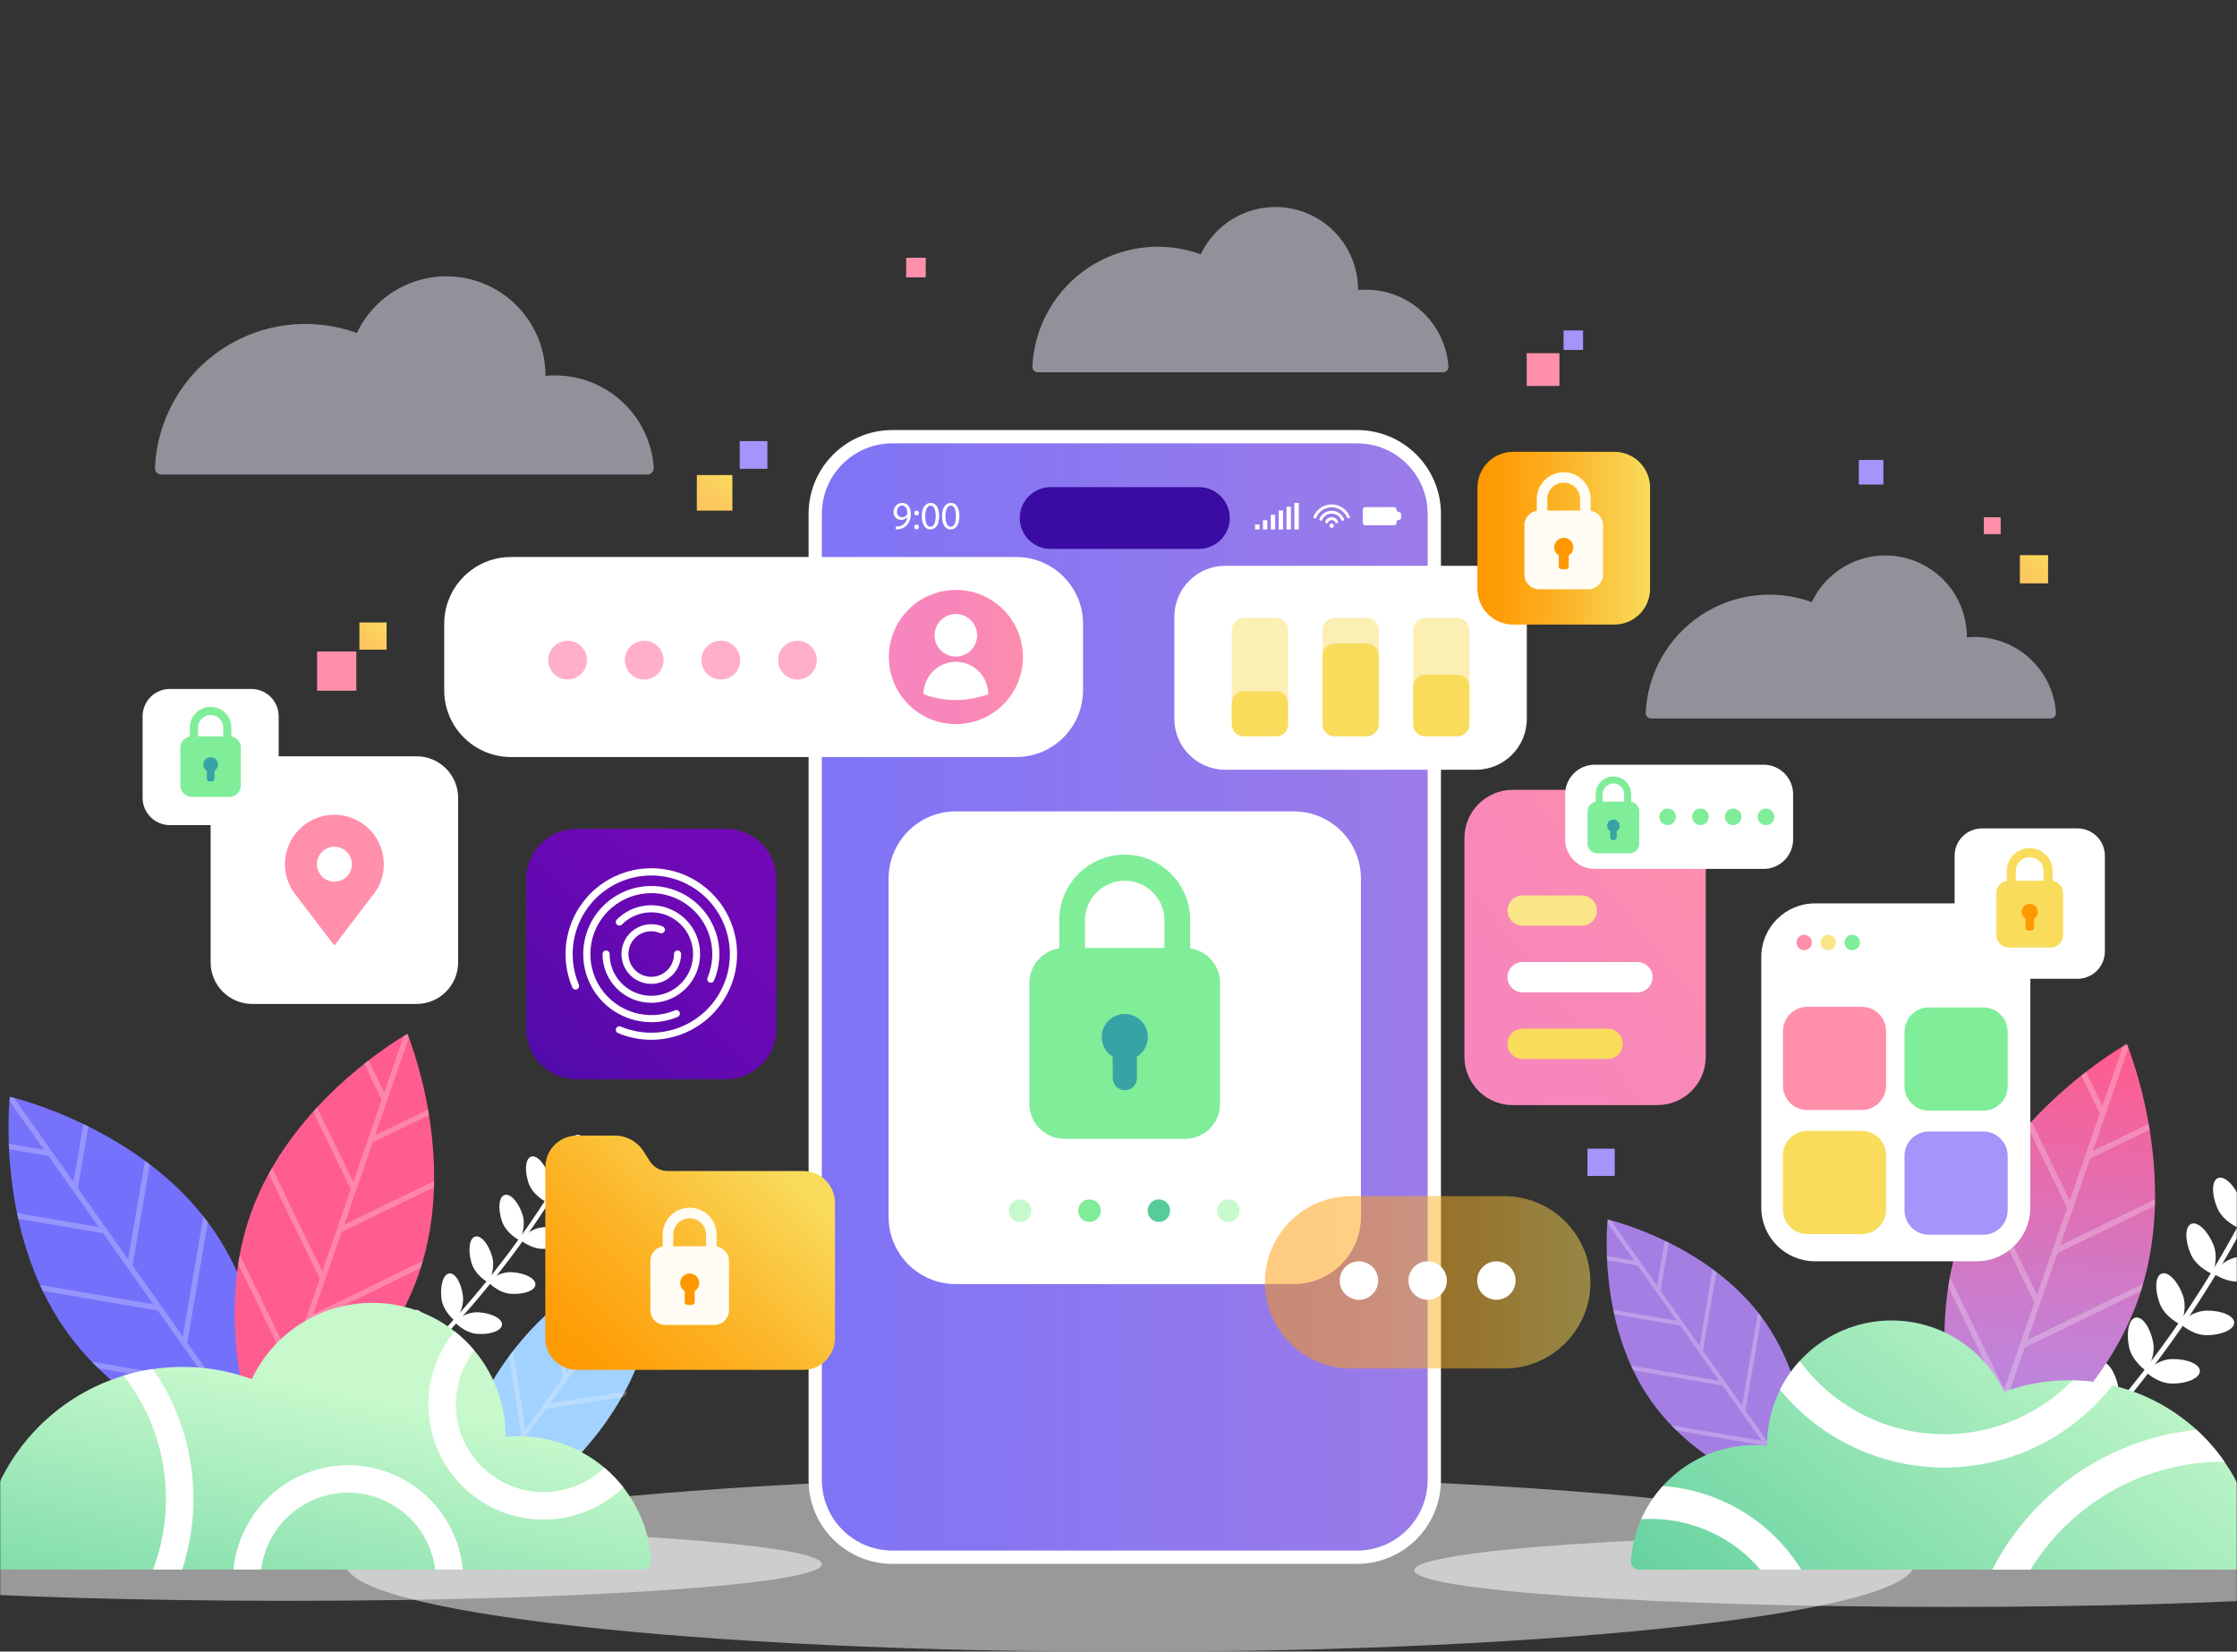 <svg width="1081" height="798" viewBox="0 0 1081 798" fill="none" xmlns="http://www.w3.org/2000/svg">
<rect x="0" y="0" width="1081" height="798" fill="#333333" stroke="none"/>
<mask id="mask0_15_21" style="mask-type:alpha" maskUnits="userSpaceOnUse" x="0" y="0" width="1081" height="798">
<path d="M1081 0H0V798H1081V0Z" fill="#D7CDFF"/>
</mask>
<g mask="url(#mask0_15_21)">
<path style="mix-blend-mode:multiply" opacity="0.5" d="M546.078 798.117C755.378 798.117 925.049 779.092 925.049 755.624C925.049 732.156 755.378 713.131 546.078 713.131C336.778 713.131 167.107 732.156 167.107 755.624C167.107 779.092 336.778 798.117 546.078 798.117Z" fill="url(#paint0_radial_15_21)"/>
<path style="mix-blend-mode:multiply" opacity="0.5" d="M138.922 773.486C281.542 773.486 397.159 765.554 397.159 755.769C397.159 745.984 281.542 738.052 138.922 738.052C-3.698 738.052 -119.315 745.984 -119.315 755.769C-119.315 765.554 -3.698 773.486 138.922 773.486Z" fill="url(#paint1_radial_15_21)"/>
<path style="mix-blend-mode:multiply" opacity="0.5" d="M941.685 776.435C1084.31 776.435 1199.92 768.503 1199.92 758.718C1199.92 748.933 1084.31 741.001 941.685 741.001C799.065 741.001 683.448 748.933 683.448 758.718C683.448 768.503 799.065 776.435 941.685 776.435Z" fill="url(#paint2_radial_15_21)"/>
<path d="M291.302 689.231C312.512 660.27 319.481 629.305 306.869 620.068C294.257 610.832 266.839 626.822 245.629 655.783C224.42 684.744 217.45 715.71 230.063 724.946C242.675 734.183 270.093 718.192 291.302 689.231Z" fill="url(#paint3_linear_15_21)"/>
<path opacity="0.25" d="M311.837 624.531C311.216 623.846 310.546 623.17 309.814 622.505L306.061 623.085L307.752 620.775C307.452 620.541 307.147 620.308 306.832 620.075C306.517 619.842 306.203 619.623 305.888 619.409L302.833 623.581L302.653 623.609L302.681 623.789L294.028 635.606L290.886 615.231C290.12 615.31 289.358 615.429 288.604 615.587L292.098 638.242L282.714 651.057L282.534 651.085L282.562 651.265L273.909 663.082L268.509 628.069C267.835 628.724 267.16 629.399 266.484 630.092L271.978 665.718L262.6 678.535L262.42 678.563L262.448 678.743L253.79 690.56L247.941 652.626C247.298 653.493 246.654 654.366 246.008 655.246L251.86 693.196L242.476 706.011L242.296 706.039L242.324 706.219L233.671 718.035L228.745 686.092C228.151 687.643 227.608 689.173 227.116 690.681L231.741 720.672L229.156 724.203C229.444 724.458 229.741 724.703 230.056 724.932C230.371 725.161 230.692 725.37 231.022 725.568L243.777 708.149L280.305 702.509C281.133 701.622 281.956 700.716 282.775 699.79L245.7 705.512L263.889 680.673L301.619 674.848C302.229 673.97 302.829 673.098 303.419 672.232L265.819 678.032L284.012 653.2L316.161 648.236C316.413 647.415 316.638 646.601 316.828 645.795L285.942 650.563L304.131 625.724L311.837 624.531Z" fill="white"/>
<path d="M1090.55 574.764C1085.32 585.417 1079.72 595.88 1073.76 606.152C1067.81 616.424 1061.49 626.47 1054.83 636.29C1048.17 646.112 1041.18 655.696 1033.85 665.041C1026.53 674.386 1018.89 683.463 1010.94 692.271C1002.99 701.079 994.74 709.603 986.19 717.842C985.14 718.853 984.086 719.86 983.029 720.862C982.827 721.109 982.73 721.426 982.759 721.744C982.788 722.062 982.942 722.356 983.186 722.562C983.435 722.76 983.751 722.854 984.067 722.825C984.384 722.795 984.677 722.645 984.886 722.405C993.537 714.205 1001.9 705.714 1009.96 696.931C1018.02 688.148 1025.77 679.094 1033.19 669.769C1040.59 660.489 1047.66 650.961 1054.39 641.184C1061.16 631.373 1067.58 621.336 1073.66 611.072C1079.74 600.808 1085.45 590.349 1090.79 579.695C1091.44 578.392 1092.09 577.087 1092.73 575.778C1093.42 574.384 1091.23 573.369 1090.54 574.765L1090.55 574.764Z" fill="white"/>
<path d="M1023.55 669.809C1025 676.943 1020.36 683.909 1020.36 683.909C1020.36 683.909 1013.37 679.309 1011.92 672.173C1010.47 665.037 1011.9 658.725 1015.12 658.073C1018.33 657.421 1022.11 662.674 1023.55 669.809Z" fill="white"/>
<path d="M1032.78 676.986C1025.5 677.064 1019.67 683.064 1019.67 683.064C1019.67 683.064 1025.63 688.938 1032.91 688.864C1040.18 688.79 1046.05 686.064 1046.02 682.785C1045.98 679.506 1040.06 676.908 1032.78 676.986Z" fill="white"/>
<path d="M1049.83 656.657C1042.55 656.735 1036.71 662.735 1036.71 662.735C1036.71 662.735 1042.68 668.609 1049.95 668.535C1057.23 668.461 1063.1 665.735 1063.06 662.457C1063.03 659.179 1057.1 656.579 1049.83 656.657Z" fill="white"/>
<path d="M1066.4 633.267C1059.12 633.345 1053.29 639.346 1053.29 639.346C1053.29 639.346 1059.25 645.219 1066.53 645.141C1073.8 645.063 1079.67 642.341 1079.64 639.063C1079.6 635.785 1073.68 633.189 1066.4 633.267Z" fill="white"/>
<path d="M1081.46 607.333C1074.26 608.414 1069.32 615.163 1069.32 615.163C1069.32 615.163 1076.03 620.157 1083.23 619.075C1090.42 617.993 1095.86 614.488 1095.37 611.245C1094.89 608.002 1088.66 606.251 1081.46 607.333Z" fill="white"/>
<path d="M1040.44 648.374C1041.89 655.508 1037.25 662.474 1037.25 662.474C1037.25 662.474 1030.26 657.874 1028.81 650.738C1027.36 643.602 1028.79 637.29 1032 636.638C1035.21 635.986 1038.99 641.239 1040.44 648.374Z" fill="white"/>
<path d="M1054.77 625.631C1057.32 632.45 1053.82 640.057 1053.82 640.057C1053.82 640.057 1046.2 636.61 1043.65 629.791C1041.1 622.972 1041.52 616.513 1044.59 615.364C1047.66 614.215 1052.22 618.812 1054.77 625.631Z" fill="white"/>
<path d="M1069.5 601.154C1072.35 607.854 1069.2 615.608 1069.2 615.608C1069.2 615.608 1061.43 612.5 1058.58 605.801C1055.74 599.102 1055.87 592.63 1058.88 591.347C1061.9 590.064 1066.65 594.454 1069.5 601.154Z" fill="white"/>
<path d="M1082.4 579.029C1085.25 585.729 1082.1 593.483 1082.1 593.483C1082.1 593.483 1074.33 590.376 1071.48 583.677C1068.63 576.978 1068.77 570.506 1071.78 569.222C1074.79 567.938 1079.55 572.33 1082.4 579.029Z" fill="white"/>
<path d="M272.739 565.016C267.417 574.005 261.788 582.802 255.852 591.406C249.916 600.01 243.687 608.392 237.164 616.551C230.645 624.712 223.849 632.64 216.776 640.337C209.703 648.034 202.375 655.473 194.792 662.656C187.209 669.838 179.382 676.75 171.313 683.392C170.322 684.207 169.328 685.017 168.331 685.824C168.137 686.027 168.031 686.298 168.035 686.578C168.039 686.859 168.153 687.127 168.352 687.324C168.557 687.514 168.827 687.617 169.106 687.613C169.386 687.609 169.653 687.498 169.852 687.302C178.007 680.702 185.926 673.826 193.609 666.674C201.292 659.522 208.713 652.111 215.87 644.44C222.998 636.805 229.857 628.93 236.446 620.815C243.059 612.671 249.386 604.304 255.425 595.715C261.464 587.126 267.195 578.34 272.617 569.359C273.28 568.26 273.938 567.16 274.591 566.059C275.291 564.882 273.437 563.841 272.739 565.019V565.016Z" fill="white"/>
<path d="M207.408 643.812C208.189 650.173 203.637 655.966 203.637 655.966C203.637 655.966 197.82 651.447 197.037 645.086C196.254 638.725 197.945 633.286 200.809 632.931C203.673 632.576 206.628 637.451 207.408 643.812Z" fill="white"/>
<path d="M215.011 650.746C208.621 650.314 203.087 655.177 203.087 655.177C203.087 655.177 207.915 660.742 214.306 661.177C220.697 661.612 226.035 659.626 226.229 656.746C226.423 653.866 221.4 651.179 215.011 650.746Z" fill="white"/>
<path d="M231.368 634.08C224.978 633.647 219.445 638.511 219.445 638.511C219.445 638.511 224.273 644.076 230.663 644.511C237.053 644.946 242.392 642.959 242.587 640.08C242.782 637.201 237.759 634.512 231.368 634.08Z" fill="white"/>
<path d="M247.525 614.7C241.135 614.267 235.602 619.131 235.602 619.131C235.602 619.131 240.43 624.696 246.82 625.131C253.21 625.566 258.549 623.579 258.744 620.7C258.939 617.821 253.916 615.128 247.525 614.7Z" fill="white"/>
<path d="M262.526 592.972C256.137 593.426 251.326 599.007 251.326 599.007C251.326 599.007 256.875 603.852 263.264 603.399C269.653 602.946 274.664 600.243 274.464 597.364C274.264 594.485 268.915 592.518 262.526 592.972Z" fill="white"/>
<path d="M274.957 573.862C268.568 574.316 263.757 579.897 263.757 579.897C263.757 579.897 269.306 584.743 275.695 584.289C282.084 583.835 287.095 581.133 286.895 578.254C286.695 575.375 281.346 573.408 274.957 573.862Z" fill="white"/>
<path d="M223.7 626.164C224.48 632.525 219.928 638.318 219.928 638.318C219.928 638.318 214.111 633.798 213.328 627.437C212.545 621.076 214.236 615.637 217.099 615.283C219.962 614.929 222.919 619.8 223.7 626.164Z" fill="white"/>
<path d="M237.84 607.192C239.608 613.351 236.02 619.792 236.02 619.792C236.02 619.792 229.567 616.241 227.799 610.081C226.031 603.921 226.845 598.281 229.618 597.481C232.391 596.681 236.072 601.032 237.84 607.192Z" fill="white"/>
<path d="M252.455 586.726C254.494 592.801 251.194 599.39 251.194 599.39C251.194 599.39 244.594 596.127 242.552 590.052C240.51 583.977 241.078 578.307 243.813 577.388C246.548 576.469 250.417 580.65 252.455 586.726Z" fill="white"/>
<path d="M265.3 568.2C267.339 574.275 264.039 580.864 264.039 580.864C264.039 580.864 257.439 577.602 255.397 571.526C253.355 565.45 253.923 559.781 256.658 558.862C259.393 557.943 263.257 562.122 265.3 568.2Z" fill="white"/>
<path d="M280.5 561.252C277.943 567.128 271.081 569.805 271.081 569.805C271.081 569.805 268.365 562.955 270.922 557.079C273.479 551.203 277.696 547.379 280.341 548.526C282.986 549.673 283.061 555.376 280.5 561.252Z" fill="white"/>
<path d="M1033.56 626.961C1012.98 686.398 953.259 719.661 953.259 719.661C953.259 719.661 926.897 656.561 947.473 597.124C968.049 537.687 1027.77 504.424 1027.77 504.424C1027.77 504.424 1054.13 567.524 1033.56 626.961Z" fill="url(#paint4_linear_15_21)"/>
<path opacity="0.25" d="M963.917 693.1L978.445 651.131L1034.58 623.862C1034.97 622.662 1035.32 621.462 1035.67 620.262L979.723 647.438L994.251 605.469L1041.34 582.596C1041.37 581.559 1041.39 580.525 1041.4 579.496L995.529 601.777L1001.68 584.018L1001.85 583.501L1010.05 559.808L1038.79 545.851C1038.63 544.893 1038.48 543.947 1038.31 543.014L1011.33 556.114L1017.3 538.871L1017.66 537.838L1028.55 506.389C1028.06 505.101 1027.77 504.41 1027.77 504.41C1027.77 504.41 1027.12 504.775 1025.94 505.485L1015.95 534.325L1007.99 517.914C1007.26 518.477 1006.52 519.058 1005.77 519.657L1014.68 538.015L1007.82 557.815L1007.13 559.807L1000.15 580L981.684 541.939C981.017 542.662 980.351 543.395 979.684 544.139L998.875 583.69L992.019 603.49L991.508 604.964L984.346 625.654L958.693 572.784C958.135 573.748 957.585 574.721 957.043 575.704L983.069 629.344L976.213 649.144L975.881 650.102L968.54 671.309L942.24 617.098C941.95 618.665 941.686 620.23 941.449 621.791L967.262 675L960.406 694.8L960.253 695.241L952.487 717.676C952.974 718.964 953.262 719.655 953.262 719.655C953.262 719.655 953.915 719.29 955.094 718.579L962.639 696.784L1004.35 676.523C1005.77 674.862 1007.18 673.155 1008.57 671.402L963.917 693.1Z" fill="white"/>
<path d="M852.623 638.236C879.345 675.996 873.663 725.979 873.663 725.979C873.663 725.979 824.656 714.741 797.934 676.979C771.212 639.217 776.894 589.236 776.894 589.236C776.894 589.236 825.9 600.475 852.623 638.236Z" fill="url(#paint5_linear_15_21)"/>
<path opacity="0.25" d="M862.347 708.232L843.478 681.569L851.211 636.297C850.658 635.555 850.097 634.825 849.526 634.107L841.819 679.225L822.95 652.562L829.437 614.59C828.829 614.127 828.22 613.675 827.61 613.228L821.292 650.218L813.307 638.935L813.075 638.607L802.423 623.555L806.381 600.383C805.742 600.065 805.109 599.755 804.481 599.454L800.764 621.211L793.012 610.257L792.548 609.6L778.409 589.621C777.43 589.361 776.894 589.238 776.894 589.238C776.894 589.238 776.832 589.785 776.752 590.795L789.718 609.116L776.499 606.856C776.524 607.532 776.554 608.226 776.589 608.931L791.377 611.46L800.277 624.042L801.177 625.307L810.247 638.123L779.588 632.88C779.734 633.589 779.887 634.302 780.046 635.019L811.905 640.467L820.805 653.049L821.468 653.986L830.768 667.13L788.18 659.847C788.517 660.594 788.863 661.34 789.219 662.085L832.427 669.474L841.327 682.056L841.757 682.664L851.291 696.137L807.624 688.669C808.437 689.514 809.259 690.341 810.09 691.152L852.95 698.481L861.85 711.063L862.05 711.343L872.148 725.6C873.126 725.86 873.663 725.983 873.663 725.983C873.663 725.983 873.724 725.436 873.804 724.426L864.004 710.58L869.75 676.942C869.366 675.381 868.948 673.808 868.497 672.223L862.347 708.232Z" fill="white"/>
<path d="M102.26 593.026C136.666 641.646 129.35 706 129.35 706C129.35 706 66.25 691.53 31.843 642.91C-2.564 594.29 4.752 529.937 4.752 529.937C4.752 529.937 67.853 544.407 102.26 593.026Z" fill="url(#paint6_linear_15_21)"/>
<path opacity="0.25" d="M114.78 683.152L90.485 648.821L100.442 590.529C99.73 589.575 99.007 588.635 98.272 587.71L88.349 645.8L64.054 611.472L72.4 562.58C71.618 561.985 70.834 561.4 70.049 560.826L61.913 608.454L51.637 593.927L51.337 593.504L37.623 574.123L42.723 544.287C41.901 543.878 41.085 543.478 40.276 543.087L35.487 571.1L25.506 557L24.906 556.154L6.7 530.43C5.44 530.096 4.75 529.937 4.75 529.937C4.75 529.937 4.67 530.637 4.567 531.937L21.267 555.528L4.246 552.618C4.278 553.489 4.318 554.382 4.363 555.29L23.4 558.55L34.864 574.75L36.017 576.38L47.695 592.88L8.22 586.131C8.408 587.044 8.604 587.962 8.809 588.884L49.831 595.9L61.295 612.1L62.149 613.306L74.126 630.23L19.29 620.853C19.724 621.815 20.17 622.776 20.628 623.735L76.262 633.248L87.726 649.448L88.281 650.232L100.557 667.579L44.331 657.964C45.377 659.052 46.436 660.119 47.507 661.164L102.693 670.601L114.157 686.801L114.412 687.161L127.4 705.51C128.66 705.845 129.35 706.004 129.35 706.004C129.35 706.004 129.43 705.304 129.533 703.999L116.916 686.17L124.316 642.859C123.821 640.848 123.283 638.823 122.702 636.783L114.78 683.152Z" fill="white"/>
<path d="M202.351 615.59C182.864 671.883 126.301 703.39 126.301 703.39C126.301 703.39 101.334 643.628 120.821 587.336C140.308 531.044 196.871 499.536 196.871 499.536C196.871 499.536 221.838 559.3 202.351 615.59Z" fill="url(#paint7_linear_15_21)"/>
<path opacity="0.25" d="M136.392 678.234L150.153 638.485L203.322 612.658C203.684 611.523 204.022 610.388 204.35 609.252L151.362 634.99L165.122 595.242L209.722 573.579C209.75 572.597 209.769 571.619 209.778 570.645L166.335 591.745L172.158 574.925L172.327 574.436L180.092 552L207.307 538.781C207.16 537.874 207.009 536.979 206.854 536.094L181.3 548.5L186.953 532.17L187.292 531.191L197.6 501.41C197.139 500.19 196.866 499.536 196.866 499.536C196.866 499.536 196.247 499.881 195.13 500.554L185.675 527.868L178.134 512.325C177.444 512.858 176.742 513.409 176.029 513.976L184.465 531.362L177.972 550.119L177.319 552.005L170.705 571.111L153.215 535.064C152.582 535.748 151.949 536.442 151.315 537.146L169.49 574.606L162.997 593.362L162.514 594.762L155.73 614.362L131.43 564.289C130.901 565.202 130.38 566.123 129.867 567.054L154.516 617.854L148.037 636.6L147.723 637.508L140.77 657.6L115.859 606.257C115.584 607.741 115.334 609.222 115.11 610.701L139.561 661.094L133.067 679.851L132.923 680.268L125.567 701.517C126.028 702.737 126.301 703.391 126.301 703.391C126.301 703.391 126.92 703.046 128.037 702.373L135.183 681.73L174.688 662.54C176.034 660.968 177.367 659.352 178.688 657.691L136.392 678.234Z" fill="white"/>
<path d="M792.067 758.406C791.522 758.406 790.984 758.293 790.484 758.076C789.985 757.859 789.536 757.541 789.165 757.142C788.793 756.744 788.508 756.273 788.327 755.76C788.145 755.247 788.071 754.701 788.109 754.158C789.18 738.971 795.967 724.754 807.104 714.372C818.24 703.99 832.898 698.215 848.123 698.211C850.081 698.211 852.016 698.311 853.923 698.491C853.923 698.397 853.923 698.305 853.923 698.211C853.916 684.544 858.563 671.281 867.099 660.607C875.635 649.933 887.551 642.483 900.885 639.484C914.22 636.485 928.178 638.116 940.462 644.108C952.746 650.1 962.624 660.096 968.469 672.45C981.959 667.539 996.416 665.873 1010.67 667.585C1024.92 669.297 1038.57 674.34 1050.52 682.306C1062.46 690.273 1072.36 700.938 1079.42 713.44C1086.48 725.942 1090.49 739.929 1091.14 754.271C1091.16 754.806 1091.08 755.34 1090.89 755.841C1090.7 756.341 1090.41 756.799 1090.04 757.185C1089.67 757.571 1089.23 757.879 1088.73 758.089C1088.24 758.298 1087.71 758.406 1087.18 758.406H908.387C908.387 758.316 908.387 758.227 908.387 758.136L908.279 758.127C908.279 758.22 908.279 758.313 908.279 758.406H792.067Z" fill="url(#paint8_linear_15_21)"/>
<path d="M803.5 718.039C799.205 722.789 795.694 728.193 793.1 734.048C794.618 733.948 796.148 733.892 797.692 733.892C807.767 733.891 817.721 736.083 826.862 740.316C836.004 744.55 844.115 750.722 850.631 758.406H870.438C863.284 746.849 853.482 737.161 841.842 730.142C830.203 723.122 817.06 718.974 803.5 718.039Z" fill="white"/>
<path d="M939.622 709.075C955.283 709.074 970.738 705.496 984.806 698.613C998.873 691.73 1011.18 681.725 1020.79 669.36C1014.5 667.882 1008.07 667.076 1001.6 666.954C992.802 675.945 982.15 682.914 970.385 687.377C958.621 691.841 946.027 693.692 933.476 692.803C920.925 691.914 908.717 688.305 897.7 682.228C886.682 676.151 877.118 667.75 869.671 657.608C865.867 661.77 862.666 666.445 860.161 671.497C869.803 683.247 881.931 692.711 895.672 699.209C909.412 705.707 924.423 709.077 939.622 709.075Z" fill="white"/>
<path d="M1074.37 706.239C1074.55 706.239 1074.73 706.245 1074.92 706.245C1071.01 700.626 1066.49 695.461 1061.44 690.845C1032.78 693.743 1006.02 706.495 985.718 726.926C976.469 736.162 968.716 746.784 962.739 758.408H981.231C991.003 742.477 1004.7 729.317 1021 720.184C1037.31 711.051 1055.68 706.25 1074.37 706.239Z" fill="white"/>
<path d="M310.507 758.385C311.09 758.385 311.667 758.264 312.201 758.031C312.736 757.799 313.216 757.458 313.614 757.032C314.011 756.605 314.317 756.101 314.511 755.552C314.705 755.002 314.785 754.419 314.744 753.837C313.598 737.579 306.332 722.36 294.41 711.247C282.489 700.133 266.798 693.952 250.5 693.948C248.4 693.948 246.334 694.048 244.289 694.248C244.289 694.148 244.289 694.048 244.289 693.948C244.299 679.316 239.326 665.117 230.189 653.688C221.052 642.259 208.295 634.283 194.02 631.073C179.744 627.862 164.801 629.609 151.65 636.025C138.5 642.441 127.927 653.143 121.671 666.371C107.23 661.116 91.756 659.333 76.498 661.166C61.241 663 46.629 668.399 33.845 676.926C21.061 685.453 10.463 696.87 2.909 710.252C-4.645 723.634 -8.944 738.607 -9.639 753.958C-9.664 754.53 -9.572 755.101 -9.37 755.637C-9.168 756.173 -8.86 756.662 -8.464 757.076C-8.068 757.489 -7.592 757.819 -7.066 758.044C-6.539 758.269 -5.973 758.385 -5.4 758.385H185.992C185.992 758.285 185.992 758.192 185.992 758.095L186.109 758.085C186.109 758.185 186.109 758.285 186.109 758.385H310.507Z" fill="url(#paint9_linear_15_21)"/>
<path d="M168.243 707.951C154.393 707.971 141.047 713.148 130.805 722.471C120.564 731.795 114.16 744.598 112.843 758.385H126.187C127.461 748.129 132.438 738.692 140.183 731.849C147.928 725.006 157.907 721.229 168.242 721.229C178.577 721.229 188.556 725.006 196.301 731.849C204.046 738.692 209.023 748.129 210.297 758.385H223.641C222.324 744.598 215.921 731.796 205.679 722.472C195.438 713.149 182.093 707.972 168.243 707.951Z" fill="white"/>
<path d="M292.013 709.125C284.289 716.541 274.043 720.758 263.336 720.927C252.63 721.096 242.256 717.204 234.302 710.035C226.348 702.866 221.404 692.951 220.463 682.284C219.523 671.617 222.656 660.99 229.233 652.54C226.371 649.127 223.165 646.019 219.666 643.264C210.651 654.229 206.168 668.225 207.135 682.387C208.103 696.549 214.447 709.805 224.869 719.442C235.291 729.079 249.003 734.368 263.198 734.225C277.392 734.082 290.995 728.519 301.221 718.674C298.486 715.184 295.401 711.985 292.013 709.125Z" fill="white"/>
<path d="M88.061 758.385C91.655 747.331 93.479 735.779 93.466 724.155C93.525 701.76 86.7 679.887 73.914 661.5C69.103 662.199 64.352 663.258 59.7 664.667C73.003 681.641 80.222 702.589 80.2 724.155C80.21 735.85 78.089 747.45 73.941 758.385H88.061Z" fill="white"/>
<path d="M655.798 207.786H431.259C408.88 207.786 390.738 225.928 390.738 248.307V715.103C390.738 737.482 408.88 755.624 431.259 755.624H655.798C678.177 755.624 696.319 737.482 696.319 715.103V248.307C696.319 225.928 678.177 207.786 655.798 207.786Z" fill="white"/>
<path d="M689.899 715.101V248.309C689.899 229.477 674.632 214.21 655.8 214.21L431.257 214.21C412.425 214.21 397.158 229.477 397.158 248.309L397.158 715.101C397.158 733.933 412.425 749.2 431.257 749.2H655.8C674.632 749.2 689.899 733.933 689.899 715.101Z" fill="url(#paint10_linear_15_21)"/>
<path d="M579.351 235.376H507.706C499.464 235.376 492.783 242.057 492.783 250.299V250.307C492.783 258.549 499.464 265.23 507.706 265.23H579.351C587.593 265.23 594.274 258.549 594.274 250.307V250.299C594.274 242.057 587.593 235.376 579.351 235.376Z" fill="#3A0CA3"/>
<path d="M608.628 253.41H606.492V255.826H608.628V253.41Z" fill="white"/>
<path d="M612.426 251.365H610.29V255.825H612.426V251.365Z" fill="white"/>
<path d="M616.224 248.748H614.088V255.826H616.224V248.748Z" fill="white"/>
<path d="M620.022 246.66H617.886V255.826H620.022V246.66Z" fill="white"/>
<path d="M623.82 244.849H621.684V255.826H623.82V244.849Z" fill="white"/>
<path d="M627.618 242.984H625.482V255.826H627.618V242.984Z" fill="white"/>
<path d="M651.6 250.493C651.463 250.493 651.33 250.453 651.216 250.377C651.102 250.302 651.013 250.194 650.96 250.068C650.341 248.603 649.303 247.353 647.977 246.474C646.651 245.595 645.096 245.126 643.505 245.126C641.914 245.126 640.359 245.595 639.033 246.474C637.707 247.353 636.67 248.603 636.05 250.068C636.016 250.154 635.965 250.233 635.9 250.299C635.835 250.365 635.758 250.417 635.673 250.453C635.587 250.489 635.495 250.507 635.403 250.507C635.31 250.507 635.219 250.488 635.133 250.452C635.048 250.416 634.971 250.364 634.906 250.297C634.841 250.231 634.791 250.152 634.757 250.066C634.723 249.98 634.707 249.888 634.709 249.795C634.711 249.703 634.732 249.612 634.77 249.527C635.732 247.253 637.541 245.443 639.814 244.479C640.983 243.989 642.237 243.737 643.505 243.737C644.772 243.737 646.026 243.989 647.195 244.479C649.469 245.442 651.278 247.253 652.24 249.527C652.283 249.633 652.3 249.748 652.289 249.861C652.278 249.975 652.239 250.084 652.176 250.18C652.113 250.275 652.027 250.353 651.927 250.408C651.827 250.463 651.714 250.492 651.6 250.493Z" fill="white"/>
<path d="M648.8 251.677C648.663 251.677 648.53 251.637 648.416 251.562C648.302 251.486 648.213 251.379 648.16 251.253C647.646 250.042 646.682 249.078 645.472 248.563C644.849 248.302 644.181 248.168 643.506 248.168C642.832 248.168 642.164 248.302 641.541 248.563C640.33 249.077 639.367 250.041 638.854 251.252C638.769 251.401 638.632 251.513 638.47 251.568C638.308 251.622 638.131 251.616 637.974 251.549C637.816 251.482 637.688 251.36 637.615 251.205C637.541 251.051 637.526 250.875 637.574 250.71C638.067 249.544 638.893 248.549 639.948 247.85C641.003 247.151 642.241 246.778 643.507 246.778C644.773 246.778 646.011 247.151 647.066 247.85C648.121 248.549 648.947 249.544 649.44 250.71C649.511 250.88 649.511 251.071 649.442 251.241C649.373 251.412 649.24 251.548 649.071 251.621C648.985 251.658 648.893 251.677 648.8 251.677Z" fill="white"/>
<path d="M641.078 252.889C640.985 252.889 640.893 252.87 640.807 252.834C640.638 252.761 640.504 252.624 640.435 252.454C640.366 252.283 640.367 252.092 640.438 251.922C640.692 251.319 641.119 250.805 641.664 250.443C642.21 250.081 642.85 249.888 643.504 249.888C644.158 249.888 644.798 250.081 645.344 250.443C645.889 250.805 646.316 251.319 646.57 251.922C646.618 252.087 646.604 252.263 646.53 252.418C646.456 252.573 646.328 252.696 646.17 252.762C646.012 252.829 645.835 252.836 645.673 252.78C645.51 252.725 645.374 252.612 645.289 252.463C645.092 251.998 644.722 251.628 644.258 251.431C644.019 251.331 643.763 251.28 643.504 251.28C643.245 251.28 642.989 251.331 642.75 251.431C642.286 251.629 641.916 251.998 641.718 252.463C641.665 252.589 641.576 252.697 641.462 252.773C641.349 252.848 641.215 252.889 641.078 252.889Z" fill="white"/>
<path d="M644.569 254.008C644.569 254.219 644.507 254.424 644.39 254.6C644.273 254.775 644.106 254.911 643.912 254.992C643.717 255.072 643.503 255.094 643.296 255.052C643.09 255.011 642.9 254.91 642.751 254.761C642.602 254.612 642.501 254.422 642.459 254.216C642.418 254.009 642.439 253.795 642.52 253.6C642.601 253.406 642.737 253.239 642.912 253.122C643.087 253.005 643.293 252.943 643.504 252.943C643.787 252.943 644.057 253.055 644.257 253.255C644.457 253.455 644.569 253.725 644.569 254.008Z" fill="white"/>
<path d="M675.959 247.332C675.665 247.332 675.383 247.215 675.176 247.007C674.968 246.8 674.851 246.518 674.851 246.224V246.139C674.851 245.845 674.734 245.563 674.526 245.356C674.319 245.148 674.037 245.031 673.743 245.031H659.666C659.372 245.031 659.09 245.148 658.883 245.356C658.675 245.563 658.558 245.845 658.558 246.139V252.671C658.558 252.965 658.675 253.247 658.883 253.454C659.09 253.662 659.372 253.779 659.666 253.779H673.743C674.037 253.779 674.319 253.662 674.526 253.454C674.734 253.247 674.851 252.965 674.851 252.671V252.32C674.851 252.026 674.968 251.744 675.176 251.537C675.383 251.329 675.665 251.212 675.959 251.212C676.105 251.212 676.249 251.183 676.383 251.128C676.518 251.072 676.64 250.99 676.742 250.887C676.845 250.784 676.927 250.662 676.982 250.527C677.038 250.393 677.066 250.249 677.066 250.103V248.441C677.066 248.295 677.038 248.151 676.982 248.017C676.926 247.882 676.845 247.76 676.742 247.657C676.639 247.554 676.517 247.473 676.383 247.417C676.249 247.361 676.104 247.332 675.959 247.332Z" fill="white"/>
<path d="M432.857 254.418C433.308 254.443 433.761 254.424 434.209 254.361C435.177 254.242 436.083 253.822 436.8 253.161C437.714 252.285 438.294 251.118 438.439 249.861H438.382C438.03 250.291 437.585 250.635 437.079 250.867C436.574 251.098 436.023 251.21 435.467 251.195C434.972 251.205 434.481 251.113 434.023 250.924C433.565 250.736 433.152 250.454 432.808 250.098C432.465 249.742 432.199 249.318 432.027 248.854C431.855 248.39 431.781 247.895 431.809 247.401C431.788 246.832 431.883 246.265 432.086 245.733C432.289 245.201 432.597 244.715 432.991 244.305C433.386 243.894 433.859 243.568 434.382 243.344C434.906 243.119 435.469 243.003 436.038 243.001C438.572 243.001 440.138 245.06 440.138 248.224C440.196 249.287 440.036 250.351 439.668 251.351C439.3 252.35 438.733 253.264 438 254.037C437.014 254.969 435.749 255.552 434.4 255.695C433.89 255.78 433.373 255.813 432.857 255.795V254.418ZM433.466 247.289C433.431 247.622 433.467 247.959 433.571 248.277C433.675 248.595 433.845 248.888 434.07 249.136C434.295 249.384 434.569 249.582 434.875 249.717C435.182 249.852 435.513 249.921 435.848 249.92C436.333 249.936 436.813 249.824 437.241 249.596C437.669 249.368 438.029 249.031 438.286 248.62C438.395 248.436 438.448 248.224 438.439 248.01C438.439 245.895 437.658 244.274 435.905 244.274C434.476 244.277 433.466 245.535 433.466 247.289Z" fill="white"/>
<path d="M441.794 247.9C441.786 247.746 441.81 247.592 441.863 247.448C441.916 247.304 441.999 247.172 442.105 247.06C442.211 246.948 442.338 246.859 442.48 246.799C442.621 246.738 442.774 246.707 442.928 246.707C443.081 246.707 443.234 246.738 443.375 246.799C443.517 246.859 443.644 246.948 443.75 247.06C443.856 247.172 443.939 247.304 443.992 247.448C444.045 247.592 444.069 247.746 444.061 247.9C444.066 248.052 444.04 248.203 443.985 248.344C443.93 248.486 443.847 248.615 443.741 248.723C443.636 248.832 443.509 248.919 443.369 248.978C443.23 249.037 443.079 249.068 442.928 249.068C442.776 249.068 442.626 249.037 442.486 248.978C442.346 248.919 442.22 248.832 442.114 248.723C442.008 248.615 441.925 248.486 441.87 248.344C441.816 248.203 441.79 248.052 441.794 247.9ZM441.794 254.629C441.786 254.475 441.81 254.321 441.863 254.177C441.916 254.033 441.999 253.901 442.105 253.789C442.211 253.677 442.338 253.588 442.48 253.528C442.621 253.467 442.774 253.436 442.928 253.436C443.081 253.436 443.234 253.467 443.375 253.528C443.517 253.588 443.644 253.677 443.75 253.789C443.856 253.901 443.939 254.033 443.992 254.177C444.045 254.321 444.069 254.475 444.061 254.629C444.066 254.781 444.04 254.932 443.985 255.073C443.93 255.215 443.847 255.344 443.741 255.452C443.636 255.561 443.509 255.648 443.369 255.707C443.23 255.766 443.079 255.797 442.928 255.797C442.776 255.797 442.626 255.766 442.486 255.707C442.346 255.648 442.22 255.561 442.114 255.452C442.008 255.344 441.925 255.215 441.87 255.073C441.816 254.932 441.79 254.781 441.794 254.629Z" fill="white"/>
<path d="M453.835 249.272C453.835 253.484 452.273 255.81 449.535 255.81C447.115 255.81 445.477 253.542 445.435 249.443C445.435 245.288 447.226 243 449.741 243C452.35 243 453.835 245.326 453.835 249.272ZM447.11 249.462C447.11 252.684 448.101 254.514 449.625 254.514C451.34 254.514 452.159 252.514 452.159 249.348C452.159 246.298 451.378 244.296 449.644 244.296C448.177 244.3 447.11 246.088 447.11 249.462Z" fill="white"/>
<path d="M463.611 249.272C463.611 253.484 462.049 255.81 459.311 255.81C456.891 255.81 455.253 253.542 455.211 249.443C455.211 245.288 457.002 243 459.516 243C462.126 243 463.611 245.326 463.611 249.272ZM456.886 249.462C456.886 252.684 457.877 254.514 459.401 254.514C461.116 254.514 461.935 252.514 461.935 249.348C461.935 246.298 461.154 244.296 459.42 244.296C457.953 244.3 456.886 246.088 456.886 249.462Z" fill="white"/>
<path d="M989.708 268.235H976.081V281.87H989.708V268.235Z" fill="url(#paint11_linear_15_21)"/>
<path d="M353.91 229.53H336.732V246.718H353.91V229.53Z" fill="url(#paint12_linear_15_21)"/>
<path d="M186.822 300.767H173.687V313.909H186.822V300.767Z" fill="url(#paint13_linear_15_21)"/>
<path d="M966.801 249.944H958.678V258.072H966.801V249.944Z" fill="#FF8FAB"/>
<path d="M753.593 170.652H737.763V186.491H753.593V170.652Z" fill="#FF8FAB"/>
<path d="M172.191 314.781H153.246V333.736H172.191V314.781Z" fill="#FF8FAB"/>
<path d="M447.349 124.54H437.877V134.018H447.349V124.54Z" fill="#FF8FAB"/>
<path d="M780.302 555.005H767.127V568.188H780.302V555.005Z" fill="#A594F9"/>
<path d="M910.123 222.233H898.242V234.121H910.123V222.233Z" fill="#A594F9"/>
<path d="M764.994 159.67H755.571V169.098H764.994V159.67Z" fill="#A594F9"/>
<path d="M370.839 213.137H357.473V226.511H370.839V213.137Z" fill="#A594F9"/>
<path opacity="0.5" d="M312.787 229.282C313.22 229.282 313.649 229.192 314.046 229.019C314.443 228.846 314.8 228.593 315.096 228.276C315.391 227.959 315.618 227.585 315.762 227.177C315.907 226.768 315.965 226.334 315.935 225.902C315.082 213.821 309.682 202.513 300.823 194.255C291.964 185.997 280.304 181.403 268.193 181.4C266.635 181.4 265.096 181.474 263.577 181.623C263.577 181.548 263.577 181.474 263.577 181.4C263.583 170.527 259.887 159.977 253.097 151.485C246.307 142.993 236.828 137.066 226.221 134.68C215.613 132.293 204.509 133.59 194.737 138.355C184.964 143.121 177.106 151.072 172.455 160.9C161.723 156.994 150.222 155.668 138.883 157.031C127.544 158.393 116.685 162.405 107.184 168.742C97.683 175.08 89.806 183.564 84.192 193.509C78.578 203.455 75.383 214.582 74.866 225.991C74.848 226.416 74.916 226.841 75.066 227.239C75.216 227.638 75.446 228.002 75.74 228.309C76.035 228.616 76.389 228.861 76.78 229.028C77.172 229.195 77.593 229.281 78.019 229.281H220.252C220.252 229.209 220.252 229.138 220.252 229.066L220.338 229.058C220.338 229.133 220.338 229.206 220.338 229.281L312.787 229.282Z" fill="#F5EFFF"/>
<path opacity="0.5" d="M697.3 179.889C697.661 179.889 698.019 179.814 698.35 179.67C698.681 179.526 698.979 179.315 699.225 179.051C699.472 178.786 699.661 178.474 699.782 178.134C699.902 177.793 699.951 177.431 699.926 177.071C699.215 166.996 694.712 157.565 687.325 150.678C679.937 143.791 670.213 139.96 660.113 139.957C658.813 139.957 657.531 140.021 656.264 140.142C656.264 140.08 656.264 140.019 656.264 139.957C656.269 130.89 653.187 122.091 647.524 115.009C641.862 107.927 633.957 102.985 625.11 100.995C616.264 99.006 607.004 100.088 598.854 104.063C590.705 108.039 584.152 114.67 580.275 122.867C571.326 119.61 561.736 118.505 552.281 119.642C542.826 120.778 533.771 124.124 525.848 129.408C517.925 134.693 511.358 141.768 506.676 150.061C501.995 158.354 499.331 167.632 498.9 177.146C498.885 177.501 498.942 177.855 499.067 178.187C499.193 178.519 499.384 178.823 499.63 179.079C499.875 179.335 500.17 179.539 500.497 179.678C500.824 179.818 501.175 179.889 501.53 179.889H620.139C620.139 179.829 620.139 179.77 620.139 179.71L620.211 179.704C620.211 179.766 620.211 179.827 620.211 179.889H697.3Z" fill="#F5EFFF"/>
<path opacity="0.5" d="M990.938 347.158C991.294 347.158 991.646 347.084 991.973 346.941C992.3 346.799 992.593 346.591 992.836 346.331C993.079 346.07 993.266 345.762 993.385 345.427C993.504 345.091 993.553 344.734 993.528 344.379C992.826 334.443 988.385 325.143 981.099 318.351C973.813 311.56 964.223 307.782 954.263 307.779C952.982 307.779 951.715 307.84 950.463 307.962C950.463 307.901 950.463 307.84 950.463 307.779C950.468 298.837 947.428 290.159 941.843 283.175C936.259 276.191 928.462 271.317 919.738 269.355C911.013 267.392 901.881 268.459 893.844 272.38C885.807 276.3 879.344 282.841 875.52 290.924C866.694 287.711 857.235 286.621 847.91 287.741C838.584 288.862 829.653 292.162 821.839 297.373C814.025 302.585 807.547 309.563 802.929 317.743C798.312 325.922 795.685 335.074 795.26 344.457C795.247 344.806 795.304 345.155 795.428 345.481C795.552 345.808 795.741 346.106 795.983 346.358C796.225 346.61 796.516 346.811 796.837 346.948C797.159 347.085 797.504 347.157 797.854 347.157H914.835C914.835 347.098 914.835 347.04 914.835 346.981L914.906 346.974C914.906 347.036 914.906 347.096 914.906 347.157L990.938 347.158Z" fill="#F5EFFF"/>
<path d="M625.176 392.044H461.881C443.942 392.044 429.399 406.587 429.399 424.526V587.949C429.399 605.888 443.942 620.431 461.881 620.431H625.176C643.115 620.431 657.658 605.888 657.658 587.949V424.526C657.658 406.587 643.115 392.044 625.176 392.044Z" fill="white"/>
<path d="M498.393 584.983C498.398 581.971 495.96 579.525 492.948 579.52C489.936 579.514 487.49 581.952 487.485 584.964C487.479 587.976 489.917 590.422 492.929 590.427C495.941 590.433 498.387 587.995 498.393 584.983Z" fill="#C7F9CC"/>
<path d="M531.933 584.983C531.938 581.971 529.5 579.525 526.488 579.52C523.476 579.514 521.03 581.952 521.025 584.964C521.019 587.976 523.457 590.422 526.469 590.427C529.481 590.433 531.927 587.995 531.933 584.983Z" fill="#80ED99"/>
<path d="M565.472 584.983C565.478 581.971 563.04 579.525 560.028 579.519C557.016 579.514 554.57 581.952 554.564 584.964C554.559 587.976 556.997 590.422 560.009 590.427C563.021 590.433 565.467 587.995 565.472 584.983Z" fill="#57CC99"/>
<path d="M599.012 584.983C599.018 581.971 596.58 579.525 593.568 579.519C590.556 579.514 588.11 581.952 588.104 584.964C588.099 587.976 590.537 590.422 593.549 590.427C596.561 590.433 599.007 587.995 599.012 584.983Z" fill="#C7F9CC"/>
<path d="M575.132 474.161H562.72V444.741C562.72 439.648 560.697 434.763 557.095 431.161C553.493 427.559 548.608 425.536 543.515 425.536C538.422 425.536 533.537 427.559 529.935 431.161C526.333 434.763 524.31 439.648 524.31 444.741V474.161H511.9V444.741C511.877 440.574 512.677 436.444 514.255 432.587C515.834 428.73 518.159 425.224 521.097 422.269C524.036 419.314 527.529 416.969 531.377 415.369C535.224 413.769 539.35 412.945 543.517 412.945C547.685 412.945 551.811 413.769 555.658 415.369C559.506 416.969 562.999 419.314 565.938 422.269C568.876 425.224 571.201 428.73 572.779 432.587C574.358 436.444 575.158 440.574 575.135 444.741L575.132 474.161Z" fill="#80ED99"/>
<path d="M572.636 458.036H514.394C505.026 458.036 497.431 465.631 497.431 474.999V533.293C497.431 542.662 505.026 550.256 514.394 550.256H572.636C582.004 550.256 589.599 542.662 589.599 533.293V474.999C589.599 465.631 582.004 458.036 572.636 458.036Z" fill="#80ED99"/>
<path d="M543.545 512.215C549.696 512.215 554.683 507.225 554.683 501.07C554.683 494.915 549.696 489.925 543.545 489.925C537.394 489.925 532.407 494.915 532.407 501.07C532.407 507.225 537.394 512.215 543.545 512.215Z" fill="#38A3A5"/>
<path d="M543.545 526.795C542.777 526.795 542.016 526.643 541.306 526.349C540.597 526.055 539.952 525.624 539.409 525.08C538.866 524.537 538.435 523.892 538.142 523.182C537.848 522.472 537.697 521.711 537.697 520.943V507.4C537.697 506.632 537.848 505.871 538.142 505.161C538.435 504.451 538.866 503.806 539.409 503.263C539.952 502.72 540.597 502.288 541.306 501.994C542.016 501.7 542.777 501.548 543.545 501.548C545.097 501.549 546.584 502.165 547.681 503.263C548.778 504.36 549.394 505.848 549.394 507.4V520.942C549.394 521.71 549.243 522.471 548.949 523.181C548.656 523.891 548.225 524.536 547.682 525.08C547.139 525.623 546.494 526.055 545.784 526.349C545.074 526.643 544.313 526.795 543.545 526.795Z" fill="#38A3A5"/>
<path d="M491.079 269.137H246.939C229.112 269.137 214.661 283.588 214.661 301.415V333.504C214.661 351.331 229.112 365.782 246.939 365.782H491.079C508.906 365.782 523.357 351.331 523.357 333.504V301.415C523.357 283.588 508.906 269.137 491.079 269.137Z" fill="white"/>
<path d="M461.935 349.875C479.827 349.875 494.332 335.362 494.332 317.46C494.332 299.558 479.827 285.045 461.935 285.045C444.043 285.045 429.538 299.558 429.538 317.46C429.538 335.362 444.043 349.875 461.935 349.875Z" fill="url(#paint14_linear_15_21)"/>
<path d="M461.899 317.252C467.576 317.252 472.178 312.647 472.178 306.967C472.178 301.287 467.576 296.682 461.899 296.682C456.222 296.682 451.62 301.287 451.62 306.967C451.62 312.647 456.222 317.252 461.899 317.252Z" fill="white"/>
<path d="M477.532 335.408C467.452 339.182 456.346 339.182 446.266 335.408C446.266 331.262 447.913 327.285 450.845 324.354C453.777 321.422 457.753 319.775 461.899 319.775C466.045 319.775 470.021 321.422 472.953 324.354C475.885 327.285 477.532 331.262 477.532 335.408Z" fill="white"/>
<path d="M385.367 328.335C390.539 328.329 394.728 324.13 394.723 318.955C394.717 313.78 390.52 309.589 385.348 309.595C380.176 309.6 375.987 313.799 375.993 318.974C375.998 324.149 380.195 328.34 385.367 328.335Z" fill="#FFAFCC"/>
<path d="M348.342 328.334C353.514 328.329 357.703 324.13 357.698 318.955C357.692 313.78 353.495 309.589 348.323 309.594C343.151 309.6 338.962 313.799 338.968 318.974C338.973 324.149 343.17 328.34 348.342 328.334Z" fill="#FFAFCC"/>
<path d="M311.317 328.334C316.489 328.329 320.678 324.13 320.673 318.955C320.667 313.78 316.47 309.589 311.298 309.594C306.126 309.6 301.937 313.799 301.943 318.974C301.948 324.149 306.145 328.34 311.317 328.334Z" fill="#FFAFCC"/>
<path d="M274.292 328.335C279.464 328.329 283.653 324.13 283.647 318.955C283.642 313.78 279.445 309.589 274.273 309.595C269.101 309.6 264.912 313.799 264.918 318.974C264.923 324.149 269.12 328.34 274.292 328.335Z" fill="#FFAFCC"/>
<path opacity="0.5" d="M726.922 577.96H652.875C629.887 577.96 611.251 596.596 611.251 619.584V619.607C611.251 642.595 629.887 661.231 652.875 661.231H726.922C749.91 661.231 768.546 642.595 768.546 619.607V619.584C768.546 596.596 749.91 577.96 726.922 577.96Z" fill="url(#paint15_linear_15_21)"/>
<path d="M656.689 628.029C661.817 628.029 665.974 623.87 665.974 618.739C665.974 613.608 661.817 609.449 656.689 609.449C651.561 609.449 647.404 613.608 647.404 618.739C647.404 623.87 651.561 628.029 656.689 628.029Z" fill="white"/>
<path d="M689.899 628.029C695.027 628.029 699.184 623.87 699.184 618.739C699.184 613.608 695.027 609.449 689.899 609.449C684.771 609.449 680.614 613.608 680.614 618.739C680.614 623.87 684.771 628.029 689.899 628.029Z" fill="white"/>
<path d="M723.108 628.029C728.236 628.029 732.393 623.87 732.393 618.739C732.393 613.608 728.236 609.449 723.108 609.449C717.98 609.449 713.823 613.608 713.823 618.739C713.823 623.87 717.98 628.029 723.108 628.029Z" fill="white"/>
<path d="M350.821 400.481H278.622C265.172 400.481 254.268 411.385 254.268 424.835V497.102C254.268 510.552 265.172 521.456 278.622 521.456H350.821C364.271 521.456 375.175 510.552 375.175 497.102V424.835C375.175 411.385 364.271 400.481 350.821 400.481Z" fill="url(#paint16_linear_15_21)"/>
<path d="M314.722 502.4C309.184 502.41 303.701 501.303 298.602 499.143C298.192 498.961 297.87 498.625 297.705 498.207C297.54 497.79 297.545 497.324 297.72 496.91C297.895 496.497 298.225 496.169 298.639 495.996C299.054 495.824 299.519 495.821 299.936 495.988C308.051 499.416 317.105 499.917 325.548 497.404C333.992 494.892 341.299 489.523 346.22 482.216C351.141 474.91 353.369 466.12 352.522 457.351C351.676 448.583 347.809 440.381 341.581 434.15C335.354 427.919 327.155 424.047 318.387 423.195C309.619 422.344 300.828 424.567 293.518 429.483C286.209 434.4 280.835 441.704 278.318 450.146C275.801 458.588 276.296 467.642 279.719 475.759C279.896 476.177 279.9 476.649 279.729 477.07C279.559 477.49 279.228 477.826 278.81 478.003C278.391 478.18 277.92 478.184 277.499 478.014C277.078 477.843 276.742 477.512 276.565 477.094C273.098 468.892 272.364 459.792 274.474 451.141C276.583 442.49 281.422 434.748 288.275 429.062C295.128 423.377 303.63 420.049 312.522 419.573C321.413 419.097 330.222 421.498 337.643 426.419C345.064 431.341 350.702 438.522 353.723 446.898C356.743 455.274 356.986 464.401 354.414 472.926C351.842 481.451 346.593 488.921 339.444 494.23C332.295 499.538 323.626 502.403 314.722 502.4Z" fill="white"/>
<path d="M314.722 493.9C307.654 493.898 300.774 491.619 295.101 487.402C289.428 483.185 285.264 477.254 283.225 470.486C281.186 463.718 281.38 456.473 283.779 449.824C286.178 443.175 290.655 437.476 296.545 433.569C302.436 429.662 309.428 427.756 316.487 428.133C323.545 428.509 330.295 431.149 335.736 435.66C341.178 440.172 345.022 446.315 346.7 453.182C348.377 460.048 347.8 467.272 345.052 473.785C344.964 473.992 344.837 474.18 344.677 474.338C344.516 474.495 344.327 474.62 344.118 474.705C343.91 474.789 343.687 474.832 343.462 474.83C343.237 474.828 343.015 474.782 342.807 474.694C342.6 474.607 342.413 474.479 342.255 474.319C342.097 474.159 341.972 473.969 341.888 473.761C341.803 473.552 341.761 473.329 341.763 473.104C341.764 472.879 341.81 472.657 341.898 472.45C344.551 466.154 344.934 459.131 342.98 452.583C341.026 446.036 336.858 440.371 331.188 436.559C325.518 432.746 318.699 431.022 311.899 431.682C305.098 432.343 298.738 435.346 293.908 440.178C289.078 445.011 286.077 451.371 285.419 458.172C284.761 464.973 286.488 471.791 290.303 477.46C294.118 483.128 299.784 487.294 306.332 489.245C312.88 491.197 319.903 490.812 326.198 488.156C326.615 487.989 327.08 487.992 327.495 488.164C327.909 488.337 328.239 488.665 328.414 489.079C328.589 489.492 328.594 489.958 328.429 490.375C328.264 490.793 327.942 491.129 327.532 491.311C323.48 493.027 319.123 493.908 314.722 493.9Z" fill="white"/>
<path d="M314.722 484.534C311.627 484.536 308.563 483.927 305.704 482.743C302.845 481.559 300.247 479.823 298.06 477.634C295.872 475.445 294.138 472.847 292.955 469.987C291.773 467.127 291.166 464.063 291.169 460.968C291.169 460.743 291.213 460.521 291.299 460.313C291.385 460.105 291.511 459.917 291.67 459.758C291.829 459.599 292.018 459.472 292.226 459.386C292.434 459.3 292.656 459.256 292.881 459.256C293.106 459.256 293.328 459.3 293.536 459.386C293.744 459.472 293.933 459.599 294.092 459.758C294.251 459.917 294.377 460.105 294.463 460.313C294.549 460.521 294.593 460.743 294.593 460.968C294.59 465.635 296.206 470.157 299.165 473.766C302.123 477.375 306.242 479.845 310.818 480.757C315.395 481.669 320.146 480.966 324.262 478.767C328.377 476.568 331.603 473.01 333.389 468.699C335.175 464.388 335.411 459.591 334.056 455.125C332.701 450.66 329.84 446.802 325.959 444.211C322.079 441.619 317.42 440.453 312.776 440.912C308.132 441.371 303.791 443.426 300.493 446.727C300.171 447.045 299.736 447.223 299.284 447.221C298.831 447.219 298.398 447.039 298.078 446.719C297.758 446.399 297.578 445.965 297.577 445.513C297.575 445.061 297.753 444.626 298.071 444.304C300.812 441.564 304.186 439.541 307.895 438.416C311.604 437.292 315.533 437.099 319.334 437.855C323.135 438.612 326.691 440.294 329.687 442.754C332.683 445.213 335.026 448.373 336.508 451.954C337.991 455.535 338.567 459.426 338.186 463.283C337.806 467.14 336.479 470.844 334.325 474.066C332.171 477.288 329.256 479.929 325.837 481.755C322.418 483.581 318.602 484.535 314.726 484.534H314.722Z" fill="white"/>
<path d="M314.722 475.382C312.587 475.381 310.478 474.906 308.549 473.991C306.62 473.077 304.918 471.744 303.567 470.091C302.215 468.438 301.248 466.506 300.735 464.433C300.221 462.361 300.175 460.2 300.599 458.107C301.022 456.015 301.906 454.042 303.185 452.333C304.464 450.623 306.107 449.219 307.995 448.222C309.883 447.225 311.969 446.66 314.103 446.567C316.236 446.475 318.363 446.858 320.33 447.688C320.733 447.875 321.047 448.21 321.207 448.624C321.367 449.038 321.36 449.498 321.188 449.907C321.015 450.316 320.691 450.643 320.283 450.817C319.875 450.992 319.415 451.001 319 450.843C316.823 449.919 314.406 449.722 312.107 450.279C309.808 450.837 307.751 452.12 306.239 453.939C304.727 455.758 303.841 458.016 303.713 460.378C303.585 462.739 304.221 465.08 305.527 467.051C306.834 469.023 308.74 470.522 310.965 471.325C313.19 472.128 315.614 472.193 317.878 471.511C320.143 470.828 322.127 469.434 323.537 467.535C324.948 465.636 325.708 463.333 325.707 460.968C325.707 460.514 325.887 460.078 326.208 459.757C326.529 459.436 326.965 459.256 327.419 459.256C327.873 459.256 328.309 459.436 328.63 459.757C328.951 460.078 329.131 460.514 329.131 460.968C329.133 462.861 328.762 464.735 328.038 466.484C327.315 468.233 326.254 469.822 324.917 471.161C323.579 472.5 321.99 473.562 320.241 474.286C318.493 475.01 316.619 475.383 314.726 475.382H314.722Z" fill="white"/>
<path d="M800.919 381.633H731.019C718.115 381.633 707.654 392.094 707.654 404.998V510.59C707.654 523.494 718.115 533.955 731.019 533.955H800.919C813.823 533.955 824.284 523.494 824.284 510.59V404.998C824.284 392.094 813.823 381.633 800.919 381.633Z" fill="url(#paint17_linear_15_21)"/>
<path d="M764.362 447.306H735.8C734.838 447.306 733.885 447.116 732.997 446.747C732.108 446.379 731.3 445.839 730.62 445.159C729.94 444.478 729.401 443.671 729.033 442.782C728.665 441.893 728.476 440.94 728.476 439.978C728.476 439.016 728.665 438.063 729.033 437.174C729.401 436.285 729.94 435.478 730.62 434.797C731.3 434.117 732.108 433.577 732.997 433.208C733.885 432.84 734.838 432.65 735.8 432.65H764.358C765.32 432.65 766.273 432.84 767.161 433.208C768.05 433.577 768.858 434.117 769.538 434.797C770.218 435.478 770.757 436.285 771.125 437.174C771.493 438.063 771.682 439.016 771.682 439.978C771.683 441.92 770.912 443.783 769.539 445.157C768.166 446.531 766.304 447.304 764.362 447.306Z" fill="#FAE588"/>
<path d="M791.257 464.838H735.806C731.76 464.838 728.48 468.118 728.48 472.164V472.168C728.48 476.214 731.76 479.494 735.806 479.494H791.257C795.303 479.494 798.583 476.214 798.583 472.168V472.164C798.583 468.118 795.303 464.838 791.257 464.838Z" fill="white"/>
<path d="M776.885 511.682H735.8C734.838 511.682 733.885 511.492 732.997 511.124C732.108 510.755 731.3 510.215 730.62 509.535C729.94 508.854 729.401 508.047 729.033 507.158C728.665 506.269 728.476 505.316 728.476 504.354C728.476 503.392 728.665 502.439 729.033 501.551C729.401 500.662 729.94 499.854 730.62 499.174C731.3 498.493 732.108 497.953 732.997 497.585C733.885 497.217 734.838 497.027 735.8 497.027H776.881C777.843 497.027 778.796 497.217 779.684 497.585C780.573 497.953 781.38 498.493 782.061 499.174C782.741 499.854 783.28 500.662 783.648 501.551C784.016 502.439 784.205 503.392 784.205 504.354C784.206 506.296 783.435 508.159 782.062 509.534C780.689 510.908 778.827 511.681 776.885 511.682Z" fill="#F9DC5C"/>
<path d="M852.235 369.498H770.607C762.73 369.498 756.344 375.884 756.344 383.761V405.573C756.344 413.45 762.73 419.836 770.607 419.836H852.235C860.112 419.836 866.498 413.45 866.498 405.573V383.761C866.498 375.884 860.112 369.498 852.235 369.498Z" fill="white"/>
<path d="M788.219 391.7H784.858V383.734C784.858 382.355 784.31 381.032 783.335 380.057C782.36 379.082 781.037 378.534 779.658 378.534C778.279 378.534 776.956 379.082 775.981 380.057C775.006 381.032 774.458 382.355 774.458 383.734V391.7H771.1V383.734C771.1 381.463 772.002 379.286 773.608 377.68C775.213 376.074 777.391 375.172 779.661 375.172C781.932 375.172 784.11 376.074 785.715 377.68C787.321 379.286 788.223 381.463 788.223 383.734L788.219 391.7Z" fill="#80ED99"/>
<path d="M787.474 387.333H771.842C769.267 387.333 767.179 389.421 767.179 391.996V407.642C767.179 410.217 769.267 412.305 771.842 412.305H787.474C790.049 412.305 792.137 410.217 792.137 407.642V391.996C792.137 389.421 790.049 387.333 787.474 387.333Z" fill="#80ED99"/>
<path d="M782.682 398.986C782.682 399.582 782.504 400.165 782.173 400.661C781.841 401.157 781.37 401.543 780.819 401.771C780.268 401.999 779.661 402.058 779.076 401.942C778.491 401.825 777.954 401.538 777.533 401.116C777.111 400.694 776.824 400.157 776.708 399.572C776.592 398.987 776.651 398.38 776.88 397.829C777.108 397.278 777.495 396.807 777.991 396.476C778.487 396.145 779.07 395.968 779.666 395.968C780.062 395.968 780.455 396.046 780.821 396.198C781.187 396.35 781.519 396.572 781.799 396.852C782.079 397.132 782.302 397.465 782.453 397.831C782.604 398.197 782.682 398.59 782.682 398.986Z" fill="#38A3A5"/>
<path d="M779.843 399.116H779.49C778.713 399.116 778.083 399.746 778.083 400.523V404.545C778.083 405.322 778.713 405.952 779.49 405.952H779.843C780.62 405.952 781.25 405.322 781.25 404.545V400.523C781.25 399.746 780.62 399.116 779.843 399.116Z" fill="#38A3A5"/>
<path d="M805.861 398.678C808.076 398.678 809.872 396.882 809.872 394.667C809.872 392.452 808.076 390.656 805.861 390.656C803.646 390.656 801.85 392.452 801.85 394.667C801.85 396.882 803.646 398.678 805.861 398.678Z" fill="#80ED99"/>
<path d="M821.699 398.678C823.914 398.678 825.71 396.882 825.71 394.667C825.71 392.452 823.914 390.656 821.699 390.656C819.484 390.656 817.688 392.452 817.688 394.667C817.688 396.882 819.484 398.678 821.699 398.678Z" fill="#80ED99"/>
<path d="M837.538 398.678C839.753 398.678 841.549 396.882 841.549 394.667C841.549 392.452 839.753 390.656 837.538 390.656C835.323 390.656 833.527 392.452 833.527 394.667C833.527 396.882 835.323 398.678 837.538 398.678Z" fill="#80ED99"/>
<path d="M853.376 398.678C855.591 398.678 857.387 396.882 857.387 394.667C857.387 392.452 855.591 390.656 853.376 390.656C851.161 390.656 849.365 392.452 849.365 394.667C849.365 396.882 851.161 398.678 853.376 398.678Z" fill="#80ED99"/>
<path d="M388.143 661.9H278.853C276.838 661.899 274.842 661.502 272.981 660.73C271.119 659.959 269.428 658.828 268.003 657.402C266.579 655.977 265.449 654.285 264.678 652.423C263.908 650.561 263.511 648.565 263.512 646.55V564.04C263.511 562.025 263.908 560.029 264.678 558.167C265.449 556.305 266.579 554.613 268.003 553.188C269.428 551.762 271.119 550.631 272.981 549.86C274.842 549.088 276.838 548.69 278.853 548.69H297.11C299.88 548.69 302.606 549.389 305.034 550.723C307.462 552.057 309.514 553.982 311 556.32L314.02 561.071C314.945 562.526 316.222 563.724 317.732 564.554C319.243 565.384 320.939 565.819 322.663 565.819H388.143C392.213 565.82 396.116 567.438 398.993 570.317C401.87 573.196 403.486 577.1 403.485 581.17V646.549C403.486 648.564 403.089 650.56 402.319 652.422C401.548 654.284 400.418 655.977 398.993 657.402C397.569 658.828 395.877 659.958 394.016 660.73C392.154 661.502 390.158 661.899 388.143 661.9Z" fill="url(#paint18_linear_15_21)"/>
<path d="M346.31 608.807H341.191V596.674C341.203 595.626 341.007 594.587 340.614 593.615C340.221 592.644 339.64 591.76 338.903 591.016C338.166 590.271 337.289 589.679 336.322 589.275C335.355 588.872 334.318 588.664 333.271 588.664C332.223 588.664 331.186 588.872 330.219 589.275C329.252 589.679 328.375 590.271 327.638 591.016C326.901 591.76 326.32 592.644 325.927 593.615C325.534 594.587 325.338 595.626 325.35 596.674V608.807H320.231V596.674C320.216 594.952 320.542 593.244 321.191 591.649C321.839 590.054 322.797 588.603 324.01 587.38C325.222 586.157 326.664 585.186 328.254 584.523C329.843 583.861 331.548 583.52 333.271 583.52C334.993 583.52 336.698 583.861 338.287 584.523C339.877 585.186 341.319 586.157 342.531 587.38C343.744 588.603 344.702 590.054 345.35 591.649C345.999 593.244 346.325 594.952 346.31 596.674V608.807Z" fill="#FEFCF3"/>
<path d="M345.135 602.157H321.407C317.463 602.157 314.265 605.355 314.265 609.299V633.048C314.265 636.992 317.463 640.19 321.407 640.19H345.135C349.079 640.19 352.277 636.992 352.277 633.048V609.299C352.277 605.355 349.079 602.157 345.135 602.157Z" fill="#FEFCF3"/>
<path d="M333.284 624.499C335.821 624.499 337.878 622.442 337.878 619.905C337.878 617.368 335.821 615.311 333.284 615.311C330.747 615.311 328.69 617.368 328.69 619.905C328.69 622.442 330.747 624.499 333.284 624.499Z" fill="#FF9800"/>
<path d="M334.288 620.102H332.278C331.501 620.102 330.871 620.732 330.871 621.509V629.107C330.871 629.884 331.501 630.514 332.278 630.514H334.288C335.065 630.514 335.695 629.884 335.695 629.107V621.509C335.695 620.732 335.065 620.102 334.288 620.102Z" fill="#FF9800"/>
<path d="M713.232 273.387H592.067C578.492 273.387 567.487 284.392 567.487 297.967V347.339C567.487 360.914 578.492 371.919 592.067 371.919H713.232C726.807 371.919 737.812 360.914 737.812 347.339V297.967C737.812 284.392 726.807 273.387 713.232 273.387Z" fill="white"/>
<path d="M616.575 298.556H601.084C597.854 298.556 595.235 301.175 595.235 304.405V349.91C595.235 353.14 597.854 355.759 601.084 355.759H616.575C619.805 355.759 622.424 353.14 622.424 349.91V304.405C622.424 301.175 619.805 298.556 616.575 298.556Z" fill="#FCEFB4"/>
<path d="M660.413 298.556H644.922C641.692 298.556 639.073 301.175 639.073 304.405V349.91C639.073 353.14 641.692 355.759 644.922 355.759H660.413C663.643 355.759 666.262 353.14 666.262 349.91V304.405C666.262 301.175 663.643 298.556 660.413 298.556Z" fill="#FCEFB4"/>
<path d="M704.25 298.556H688.759C685.529 298.556 682.91 301.175 682.91 304.405V349.91C682.91 353.14 685.529 355.759 688.759 355.759H704.25C707.48 355.759 710.099 353.14 710.099 349.91V304.405C710.099 301.175 707.48 298.556 704.25 298.556Z" fill="#FCEFB4"/>
<path d="M616.575 334.023H601.084C597.854 334.023 595.235 336.642 595.235 339.872V349.91C595.235 353.14 597.854 355.759 601.084 355.759H616.575C619.805 355.759 622.424 353.14 622.424 349.91V339.872C622.424 336.642 619.805 334.023 616.575 334.023Z" fill="#F9DC5C"/>
<path d="M660.413 310.977H644.922C641.692 310.977 639.073 313.596 639.073 316.826V349.909C639.073 353.139 641.692 355.758 644.922 355.758H660.413C663.643 355.758 666.262 353.139 666.262 349.909V316.826C666.262 313.596 663.643 310.977 660.413 310.977Z" fill="#F9DC5C"/>
<path d="M704.25 326.013H688.759C685.529 326.013 682.91 328.632 682.91 331.862V349.909C682.91 353.139 685.529 355.758 688.759 355.758H704.25C707.48 355.758 710.099 353.139 710.099 349.909V331.862C710.099 328.632 707.48 326.013 704.25 326.013Z" fill="#F9DC5C"/>
<path d="M780.109 218.309H731.22C721.683 218.309 713.951 226.041 713.951 235.578V284.514C713.951 294.051 721.683 301.783 731.22 301.783H780.109C789.646 301.783 797.378 294.051 797.378 284.514V235.578C797.378 226.041 789.646 218.309 780.109 218.309Z" fill="url(#paint19_linear_15_21)"/>
<path d="M768.686 253.345H763.567V241.212C763.579 240.164 763.383 239.125 762.99 238.154C762.597 237.182 762.016 236.299 761.279 235.554C760.542 234.809 759.665 234.217 758.698 233.814C757.731 233.41 756.694 233.202 755.646 233.202C754.599 233.202 753.562 233.41 752.595 233.814C751.628 234.217 750.751 234.809 750.014 235.554C749.277 236.299 748.696 237.182 748.303 238.154C747.91 239.125 747.714 240.164 747.726 241.212V253.345H742.607V241.212C742.607 237.754 743.981 234.437 746.426 231.992C748.872 229.546 752.188 228.173 755.646 228.173C759.105 228.173 762.421 229.546 764.867 231.992C767.312 234.437 768.686 237.754 768.686 241.212V253.345Z" fill="#FEFCF3"/>
<path d="M767.511 246.695H743.783C739.839 246.695 736.641 249.893 736.641 253.837V277.586C736.641 281.53 739.839 284.728 743.783 284.728H767.511C771.455 284.728 774.653 281.53 774.653 277.586V253.837C774.653 249.893 771.455 246.695 767.511 246.695Z" fill="#FEFCF3"/>
<path d="M755.668 269.037C758.206 269.032 760.258 266.971 760.253 264.434C760.248 261.896 758.187 259.844 755.65 259.849C753.113 259.854 751.06 261.915 751.065 264.452C751.07 266.989 753.131 269.042 755.668 269.037Z" fill="#FF9800"/>
<path d="M756.664 264.64H754.654C753.877 264.64 753.247 265.27 753.247 266.047V273.645C753.247 274.422 753.877 275.052 754.654 275.052H756.664C757.441 275.052 758.071 274.422 758.071 273.645V266.047C758.071 265.27 757.441 264.64 756.664 264.64Z" fill="#FF9800"/>
<path d="M201.269 365.422H121.902C110.791 365.422 101.783 374.429 101.783 385.541V464.975C101.783 476.086 110.791 485.094 121.902 485.094H201.269C212.38 485.094 221.388 476.086 221.388 464.975V385.541C221.388 374.429 212.38 365.422 201.269 365.422Z" fill="white"/>
<path d="M185.467 417.567C185.466 413.728 184.539 409.945 182.766 406.54C180.992 403.135 178.423 400.208 175.277 398.007C172.132 395.805 168.501 394.395 164.695 393.895C160.888 393.396 157.017 393.821 153.41 395.135C149.802 396.45 146.565 398.615 143.972 401.447C141.38 404.279 139.508 407.694 138.516 411.403C137.524 415.112 137.441 419.005 138.274 422.753C139.106 426.501 140.831 429.993 143.3 432.933L161.589 456.845L179.557 433.306C183.375 428.953 185.476 423.357 185.467 417.567ZM161.586 409.115C163.258 409.114 164.892 409.609 166.283 410.537C167.674 411.465 168.758 412.785 169.398 414.329C170.039 415.873 170.207 417.573 169.881 419.213C169.556 420.853 168.751 422.359 167.569 423.542C166.387 424.724 164.881 425.53 163.242 425.856C161.602 426.183 159.902 426.016 158.358 425.376C156.813 424.736 155.493 423.653 154.564 422.263C153.635 420.873 153.139 419.239 153.139 417.567C153.138 415.326 154.028 413.177 155.612 411.592C157.196 410.007 159.345 409.116 161.586 409.115Z" fill="#FF8FAB"/>
<path d="M121.455 332.885H82.113C74.818 332.885 68.905 338.798 68.905 346.093V385.472C68.905 392.767 74.818 398.68 82.113 398.68H121.455C128.75 398.68 134.663 392.767 134.663 385.472V346.093C134.663 338.798 128.75 332.885 121.455 332.885Z" fill="white"/>
<path d="M111.806 360.883H107.87V351.552C107.87 349.936 107.228 348.387 106.086 347.245C104.944 346.103 103.394 345.461 101.779 345.461C100.164 345.461 98.614 346.103 97.472 347.245C96.33 348.387 95.688 349.936 95.688 351.552V360.883H91.752V351.552C91.752 348.893 92.808 346.342 94.689 344.462C96.569 342.581 99.12 341.525 101.779 341.525C104.438 341.525 106.989 342.581 108.869 344.462C110.75 346.342 111.806 348.893 111.806 351.552V360.883Z" fill="#80ED99"/>
<path d="M110.875 355.769H92.683C89.635 355.769 87.164 358.24 87.164 361.288V379.497C87.164 382.545 89.635 385.016 92.683 385.016H110.875C113.923 385.016 116.394 382.545 116.394 379.497V361.288C116.394 358.24 113.923 355.769 110.875 355.769Z" fill="#80ED99"/>
<path d="M101.8 372.947C103.751 372.942 105.327 371.356 105.322 369.405C105.316 367.454 103.73 365.878 101.779 365.883C99.828 365.889 98.252 367.475 98.258 369.426C98.263 371.377 99.85 372.953 101.8 372.947Z" fill="#38A3A5"/>
<path d="M102.237 369.569H101.341C100.564 369.569 99.934 370.199 99.934 370.976V376.168C99.934 376.945 100.564 377.575 101.341 377.575H102.237C103.014 377.575 103.644 376.945 103.644 376.168V370.976C103.644 370.199 103.014 369.569 102.237 369.569Z" fill="#38A3A5"/>
<path d="M955.161 436.499H877.088C862.741 436.499 851.111 448.129 851.111 462.476V583.448C851.111 597.795 862.741 609.425 877.088 609.425H955.161C969.508 609.425 981.138 597.795 981.138 583.448V462.476C981.138 448.129 969.508 436.499 955.161 436.499Z" fill="white"/>
<path d="M871.874 459.117C873.93 459.112 875.593 457.441 875.588 455.385C875.582 453.329 873.911 451.666 871.855 451.671C869.799 451.677 868.136 453.348 868.142 455.404C868.147 457.46 869.818 459.123 871.874 459.117Z" fill="#FF8FAB"/>
<path d="M883.479 459.117C885.535 459.112 887.198 457.441 887.193 455.385C887.187 453.329 885.516 451.666 883.46 451.671C881.404 451.677 879.741 453.348 879.747 455.404C879.752 457.46 881.423 459.123 883.479 459.117Z" fill="#FAE588"/>
<path d="M895.085 459.117C897.141 459.112 898.804 457.441 898.799 455.385C898.793 453.329 897.122 451.666 895.066 451.671C893.01 451.677 891.347 453.348 891.353 455.404C891.358 457.46 893.029 459.123 895.085 459.117Z" fill="#80ED99"/>
<path d="M899.673 486.463H873.349C866.856 486.463 861.592 491.727 861.592 498.22V524.572C861.592 531.065 866.856 536.329 873.349 536.329H899.673C906.166 536.329 911.43 531.065 911.43 524.572V498.22C911.43 491.727 906.166 486.463 899.673 486.463Z" fill="#FF8FAB"/>
<path d="M958.421 486.771H932.097C925.604 486.771 920.34 492.035 920.34 498.528V524.88C920.34 531.373 925.604 536.637 932.097 536.637H958.421C964.914 536.637 970.178 531.373 970.178 524.88V498.528C970.178 492.035 964.914 486.771 958.421 486.771Z" fill="#80ED99"/>
<path d="M899.673 546.42H873.349C866.856 546.42 861.592 551.684 861.592 558.177V584.529C861.592 591.022 866.856 596.286 873.349 596.286H899.673C906.166 596.286 911.43 591.022 911.43 584.529V558.177C911.43 551.684 906.166 546.42 899.673 546.42Z" fill="#F9DC5C"/>
<path d="M958.421 546.728H932.097C925.604 546.728 920.34 551.992 920.34 558.485V584.837C920.34 591.33 925.604 596.594 932.097 596.594H958.421C964.914 596.594 970.178 591.33 970.178 584.837V558.485C970.178 551.992 964.914 546.728 958.421 546.728Z" fill="#A594F9"/>
<path d="M1003.94 400.27H957.741C950.446 400.27 944.533 406.183 944.533 413.478V459.718C944.533 467.013 950.446 472.926 957.741 472.926H1003.94C1011.23 472.926 1017.15 467.013 1017.15 459.718V413.478C1017.15 406.183 1011.23 400.27 1003.94 400.27Z" fill="white"/>
<path d="M991.908 431.187H987.561V420.887C987.561 419.103 986.852 417.392 985.591 416.131C984.33 414.87 982.619 414.161 980.835 414.161C979.051 414.161 977.34 414.87 976.079 416.131C974.818 417.392 974.109 419.103 974.109 420.887V431.187H969.762V420.887C969.762 417.95 970.929 415.134 973.005 413.057C975.082 410.981 977.898 409.814 980.835 409.814C983.772 409.814 986.588 410.981 988.665 413.057C990.741 415.134 991.908 417.95 991.908 420.887V431.187Z" fill="#F9DC5C"/>
<path d="M991.005 425.54H970.665C967.368 425.54 964.696 428.212 964.696 431.509V451.867C964.696 455.164 967.368 457.836 970.665 457.836H991.005C994.302 457.836 996.974 455.164 996.974 451.867V431.509C996.974 428.212 994.302 425.54 991.005 425.54Z" fill="#F9DC5C"/>
<path d="M980.846 444.512C983 444.512 984.747 442.765 984.747 440.611C984.747 438.456 983 436.71 980.846 436.71C978.692 436.71 976.945 438.456 976.945 440.611C976.945 442.765 978.692 444.512 980.846 444.512Z" fill="#FF9800"/>
<path d="M981.488 440.779H980.205C979.428 440.779 978.798 441.409 978.798 442.186V448.213C978.798 448.99 979.428 449.62 980.205 449.62H981.488C982.265 449.62 982.895 448.99 982.895 448.213V442.186C982.895 441.409 982.265 440.779 981.488 440.779Z" fill="#FF9800"/>
</g>
<defs>
<radialGradient id="paint0_radial_15_21" cx="0" cy="0" r="1" gradientUnits="userSpaceOnUse" gradientTransform="translate(211.057 1477.12) scale(364.431 32.471)">
<stop stop-color="#7371FC"/>
<stop offset="0.14" stop-color="#9594FC"/>
<stop offset="0.319" stop-color="#BBBAFD"/>
<stop offset="0.498" stop-color="#D8D8FE"/>
<stop offset="0.672" stop-color="#EEEDFE"/>
<stop offset="0.842" stop-color="#FAFAFE"/>
<stop offset="1" stop-color="white"/>
</radialGradient>
<radialGradient id="paint1_radial_15_21" cx="0" cy="0" r="1" gradientUnits="userSpaceOnUse" gradientTransform="translate(-99.292 2422.93) scale(250.063 13.427)">
<stop stop-color="#7371FC"/>
<stop offset="0.14" stop-color="#9594FC"/>
<stop offset="0.319" stop-color="#BBBAFD"/>
<stop offset="0.498" stop-color="#D8D8FE"/>
<stop offset="0.672" stop-color="#EEEDFE"/>
<stop offset="0.842" stop-color="#FAFAFE"/>
<stop offset="1" stop-color="white"/>
</radialGradient>
<radialGradient id="paint2_radial_15_21" cx="0" cy="0" r="1" gradientUnits="userSpaceOnUse" gradientTransform="translate(702.887 2426.66) scale(250.063 13.427)">
<stop stop-color="#7371FC"/>
<stop offset="0.14" stop-color="#9594FC"/>
<stop offset="0.319" stop-color="#BBBAFD"/>
<stop offset="0.498" stop-color="#D8D8FE"/>
<stop offset="0.672" stop-color="#EEEDFE"/>
<stop offset="0.842" stop-color="#FAFAFE"/>
<stop offset="1" stop-color="white"/>
</radialGradient>
<linearGradient id="paint3_linear_15_21" x1="440.365" y1="1822.68" x2="332.372" y2="1743.34" gradientUnits="userSpaceOnUse">
<stop stop-color="#A57EE3"/>
<stop offset="0.88" stop-color="#A2C7FB"/>
<stop offset="1" stop-color="#A2D2FF"/>
</linearGradient>
<linearGradient id="paint4_linear_15_21" x1="410.606" y1="697.492" x2="432.315" y2="456.218" gradientUnits="userSpaceOnUse">
<stop stop-color="#A594F9"/>
<stop offset="0.189" stop-color="#B08CEB"/>
<stop offset="0.546" stop-color="#D079C6"/>
<stop offset="1" stop-color="#FF5D8F"/>
</linearGradient>
<linearGradient id="paint5_linear_15_21" x1="1677.54" y1="1043.36" x2="1684.41" y2="864.766" gradientUnits="userSpaceOnUse">
<stop stop-color="#7371FC"/>
<stop offset="1" stop-color="#A57EE3"/>
</linearGradient>
<linearGradient id="paint6_linear_15_21" x1="1081.06" y1="601.066" x2="1089.91" y2="371.119" gradientUnits="userSpaceOnUse">
<stop stop-color="#7371FC"/>
<stop offset="1" stop-color="#A57EE3"/>
</linearGradient>
<linearGradient id="paint7_linear_15_21" x1="-375.968" y1="951.888" x2="-355.406" y2="723.17" gradientUnits="userSpaceOnUse">
<stop stop-color="#A594F9"/>
<stop offset="0.189" stop-color="#B08CEB"/>
<stop offset="0.546" stop-color="#D079C6"/>
<stop offset="1" stop-color="#FF5D8F"/>
</linearGradient>
<linearGradient id="paint8_linear_15_21" x1="720.823" y1="755.637" x2="897.756" y2="523.154" gradientUnits="userSpaceOnUse">
<stop stop-color="#57CC99"/>
<stop offset="0.334" stop-color="#7DDBAA"/>
<stop offset="1" stop-color="#C7F9CC"/>
</linearGradient>
<linearGradient id="paint9_linear_15_21" x1="26.69" y1="834.941" x2="62.46" y2="652.862" gradientUnits="userSpaceOnUse">
<stop stop-color="#57CC99"/>
<stop offset="0.334" stop-color="#7DDBAA"/>
<stop offset="1" stop-color="#C7F9CC"/>
</linearGradient>
<linearGradient id="paint10_linear_15_21" x1="274.5" y1="480.1" x2="798.217" y2="481.061" gradientUnits="userSpaceOnUse">
<stop stop-color="#7371FC"/>
<stop offset="1" stop-color="#A57EE3"/>
</linearGradient>
<linearGradient id="paint11_linear_15_21" x1="974.677" y1="284.76" x2="988.546" y2="268.407" gradientUnits="userSpaceOnUse">
<stop offset="0.166" stop-color="#FEC55E"/>
<stop offset="0.518" stop-color="#FCCA5D"/>
<stop offset="0.972" stop-color="#F9DA5C"/>
<stop offset="1" stop-color="#F9DC5C"/>
</linearGradient>
<linearGradient id="paint12_linear_15_21" x1="334.963" y1="250.362" x2="352.445" y2="229.746" gradientUnits="userSpaceOnUse">
<stop offset="0.166" stop-color="#FEC55E"/>
<stop offset="0.518" stop-color="#FCCA5D"/>
<stop offset="0.972" stop-color="#F9DA5C"/>
<stop offset="1" stop-color="#F9DC5C"/>
</linearGradient>
<linearGradient id="paint13_linear_15_21" x1="172.334" y1="316.695" x2="185.701" y2="300.932" gradientUnits="userSpaceOnUse">
<stop offset="0.166" stop-color="#FEC55E"/>
<stop offset="0.518" stop-color="#FCCA5D"/>
<stop offset="0.972" stop-color="#F9DA5C"/>
<stop offset="1" stop-color="#F9DC5C"/>
</linearGradient>
<linearGradient id="paint14_linear_15_21" x1="429.538" y1="317.46" x2="494.332" y2="317.46" gradientUnits="userSpaceOnUse">
<stop offset="0.101" stop-color="#F686BD"/>
<stop offset="0.525" stop-color="#F787B9"/>
<stop offset="0.945" stop-color="#FD8DAD"/>
<stop offset="1" stop-color="#FF8FAB"/>
</linearGradient>
<linearGradient id="paint15_linear_15_21" x1="611.251" y1="619.595" x2="768.546" y2="619.595" gradientUnits="userSpaceOnUse">
<stop stop-color="#FF9800"/>
<stop offset="0.18" stop-color="#FE9C05"/>
<stop offset="0.412" stop-color="#FDA815"/>
<stop offset="0.674" stop-color="#FBBB30"/>
<stop offset="0.954" stop-color="#F9D755"/>
<stop offset="1" stop-color="#F9DC5C"/>
</linearGradient>
<linearGradient id="paint16_linear_15_21" x1="262.611" y1="516.375" x2="358.547" y2="414.447" gradientUnits="userSpaceOnUse">
<stop stop-color="#510BAB"/>
<stop offset="0.112" stop-color="#560AAC"/>
<stop offset="0.644" stop-color="#6A09B4"/>
<stop offset="1" stop-color="#7209B7"/>
</linearGradient>
<linearGradient id="paint17_linear_15_21" x1="713.952" y1="528.928" x2="842.41" y2="425.898" gradientUnits="userSpaceOnUse">
<stop stop-color="#F686BD"/>
<stop offset="0.493" stop-color="#F888B7"/>
<stop offset="1" stop-color="#FF8FAB"/>
</linearGradient>
<linearGradient id="paint18_linear_15_21" x1="260.293" y1="657.598" x2="360.637" y2="548.004" gradientUnits="userSpaceOnUse">
<stop stop-color="#FF9800"/>
<stop offset="0.19" stop-color="#FEA00A"/>
<stop offset="0.523" stop-color="#FCB528"/>
<stop offset="0.958" stop-color="#F9D857"/>
<stop offset="1" stop-color="#F9DC5C"/>
</linearGradient>
<linearGradient id="paint19_linear_15_21" x1="713.951" y1="260.046" x2="797.378" y2="260.046" gradientUnits="userSpaceOnUse">
<stop stop-color="#FF9800"/>
<stop offset="0.19" stop-color="#FEA00A"/>
<stop offset="0.523" stop-color="#FCB528"/>
<stop offset="0.958" stop-color="#F9D857"/>
<stop offset="1" stop-color="#F9DC5C"/>
</linearGradient>
</defs>
</svg>

